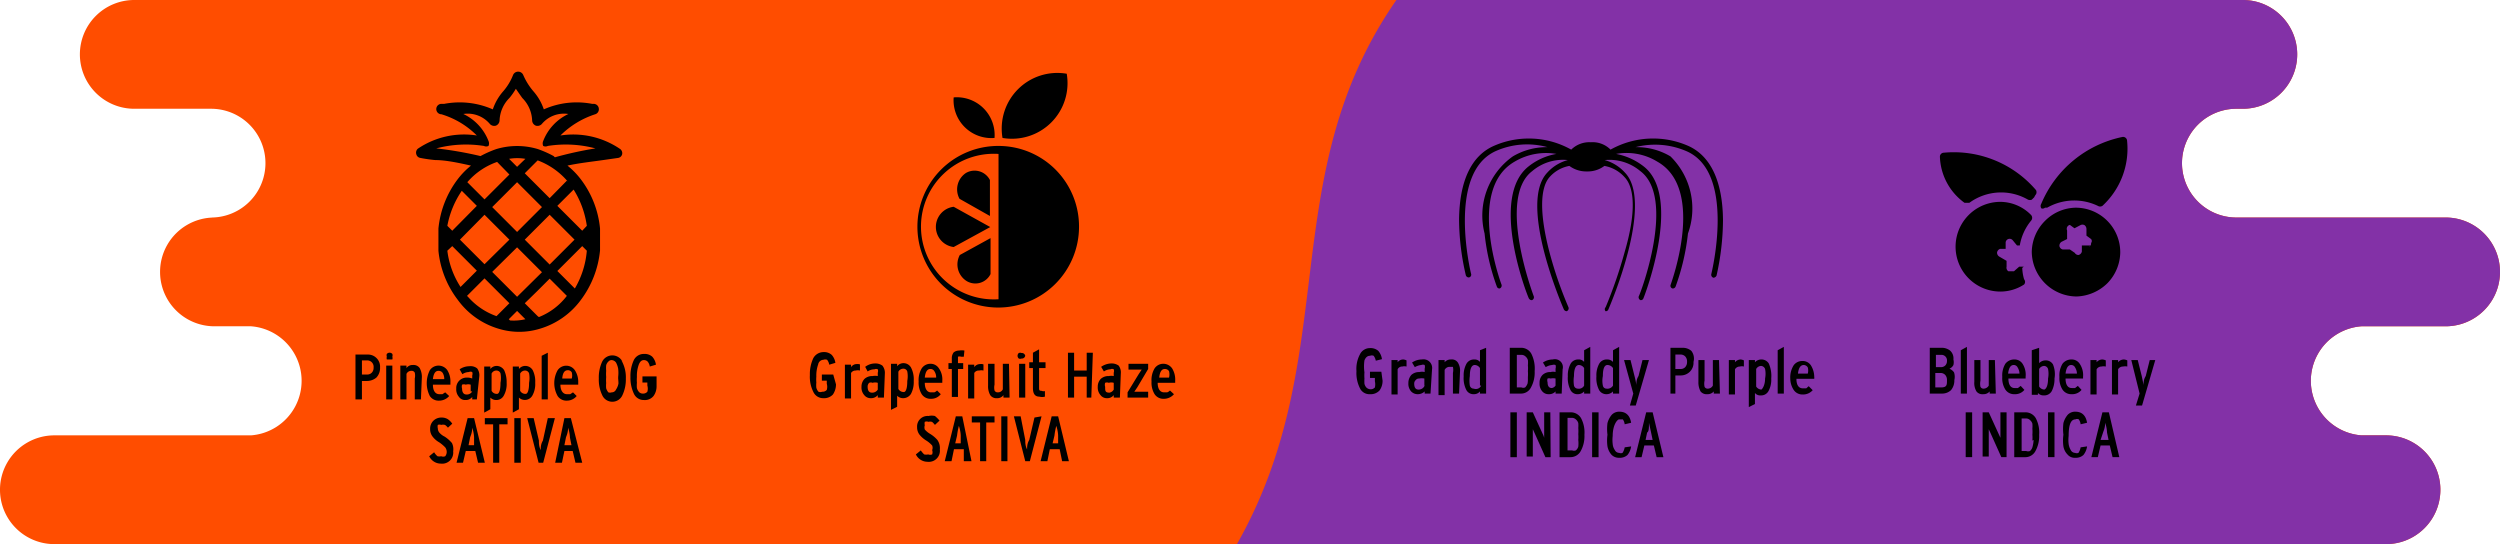 <svg xmlns="http://www.w3.org/2000/svg" data-name="Layer 1" viewBox="0 0 81.37 17.71"><path fill="#ff4d00" d="M79.6 7.08h-6.81a1.77 1.77 0 1 1 0-3.54H73a1.77 1.77 0 0 0 1.77-1.77A1.77 1.77 0 0 0 73 0H4.37A1.77 1.77 0 0 0 2.6 1.77a1.77 1.77 0 0 0 1.77 1.77h2.5a1.77 1.77 0 0 1 0 3.54h.11a1.77 1.77 0 0 0 0 3.54h1.19a1.78 1.78 0 0 1 0 3.55h-6.4a1.77 1.77 0 1 0 0 3.54h75.89a1.77 1.77 0 0 0 0-3.54h-.8a1.78 1.78 0 0 1 0-3.55h2.74a1.77 1.77 0 0 0 0-3.54z"/><path d="M32.63 4.49a1.81 1.81 0 0 1 2.09-2.09 1.81 1.81 0 0 1-2.09 2.09zm2.49 2.9a2.63 2.63 0 1 1-2.62-2.64 2.62 2.62 0 0 1 2.62 2.64zM32.5 5.01a2.37 2.37 0 1 0 0 4.73zm-1.05 4.13a.64.64 0 0 1-.21-.84l1-.55v1.17a.55.55 0 0 1-.79.22zm-.22-2.67a.64.64 0 0 1 .21-.84.56.56 0 0 1 .78.23v1.17zm-.19 1.57a.66.66 0 0 1 0-1.31l1.19.66zm0-4.87a1.23 1.23 0 0 1 1.33 1.32 1.23 1.23 0 0 1-1.33-1.32zm-3.83 9.34a.59.59 0 0 1-.1.33.39.39 0 0 1-.31.12.35.35 0 0 1-.33-.21 1.08 1.08 0 0 1-.11-.54 1.22 1.22 0 0 1 .11-.55.38.38 0 0 1 .33-.2.37.37 0 0 1 .27.09.49.49 0 0 1 .12.26l-.2.06a.34.34 0 0 0-.07-.16.17.17 0 0 0-.12 0 .18.18 0 0 0-.17.15 1.09 1.09 0 0 0-.06.4 1.15 1.15 0 0 0 0 .19.85.85 0 0 0 0 .17.32.32 0 0 0 .07.13.16.16 0 0 0 .12 0 .18.18 0 0 0 .15-.06.35.35 0 0 0 0-.2v-.1h-.16v-.2h.37zm.78-.65v.2a.29.29 0 0 0-.14 0 .17.17 0 0 0-.15.08v.83h-.2v-1.1h.2v.08a.22.22 0 0 1 .19-.1.24.24 0 0 1 .1.01zm.78 1.08h-.2v-.08a.28.28 0 0 1-.23.1.26.26 0 0 1-.21-.1.37.37 0 0 1-.09-.27.36.36 0 0 1 .1-.26.37.37 0 0 1 .26-.09.47.47 0 0 1 .17 0v-.11a.16.16 0 0 0 0-.11.14.14 0 0 0-.11 0 .4.4 0 0 0-.22.07l-.08-.15a.53.53 0 0 1 .31-.11.39.39 0 0 1 .25.07.37.37 0 0 1 .08.26zm-.2-.26v-.22a.31.31 0 0 0-.17 0 .14.14 0 0 0-.11 0 .17.17 0 0 0-.05.13c0 .13.05.19.14.19a.21.21 0 0 0 .19-.1zm1.17-.28a.82.82 0 0 1-.09.42.3.3 0 0 1-.26.14.27.27 0 0 1-.19-.08v.36l-.2.1v-1.5h.2v.08a.26.26 0 0 1 .21-.1.28.28 0 0 1 .24.14.83.83 0 0 1 .09.44zm-.21 0a.83.83 0 0 0 0-.31.13.13 0 0 0-.13-.09.18.18 0 0 0-.16.1v.56a.2.2 0 0 0 .17.1c.07.01.12-.11.12-.35zm1.14-.01v.07h-.57c0 .2.08.31.2.31h.11a.24.24 0 0 0 .09-.06l.12.12a.39.39 0 0 1-.32.15.34.34 0 0 1-.3-.15.71.71 0 0 1-.1-.41.74.74 0 0 1 .1-.43.34.34 0 0 1 .29-.15.32.32 0 0 1 .27.15.62.62 0 0 1 .11.4zm-.2-.1a.35.35 0 0 0-.06-.21.14.14 0 0 0-.13-.07c-.1 0-.16.09-.18.28zm.9-.68h-.09a.15.15 0 0 0-.1 0v.21h.17v.19h-.17v.91h-.2v-.91h-.11v-.19h.11v-.15a.3.3 0 0 1 .06-.2.28.28 0 0 1 .18-.06.44.44 0 0 1 .17 0zm.64.25v.2a.32.32 0 0 0-.14 0 .17.17 0 0 0-.16.08v.83h-.2v-1.1h.2v.08a.23.23 0 0 1 .19-.1.24.24 0 0 1 .11.01zm.85 1.08h-.2v-.08a.24.24 0 0 1-.21.1.24.24 0 0 1-.22-.1.59.59 0 0 1-.07-.31v-.71h.21v.68a.44.44 0 0 0 0 .19.11.11 0 0 0 .11.06.17.17 0 0 0 .16-.1v-.83h.2zm.51-1.39a.11.11 0 0 1-.12.12.12.12 0 0 1-.09 0 .12.12 0 0 1 0-.18.12.12 0 0 1 .09 0 .11.11 0 0 1 .12.12zm0 1.39h-.2v-1.1h.2zm.64-.21v.18a.35.35 0 0 1-.18 0c-.14 0-.21-.09-.21-.28v-.65h-.12v-.19h.12v-.31l.2-.11v.42h.21v.19h-.21v.63c0 .08 0 .11.08.11a.18.18 0 0 0 .11.01zm1.51.21h-.15v-.68h-.41v.68h-.2v-1.46h.2v.58h.41v-.58h.2zm.93 0h-.2v-.08a.26.26 0 0 1-.22.1.25.25 0 0 1-.21-.1.37.37 0 0 1-.09-.27.36.36 0 0 1 .1-.26.37.37 0 0 1 .26-.09.41.41 0 0 1 .16 0v-.11a.16.16 0 0 0 0-.11.12.12 0 0 0-.11 0 .4.4 0 0 0-.21.07l-.09-.15a.59.59 0 0 1 .32-.11.39.39 0 0 1 .25.07.37.37 0 0 1 .07.26zm-.2-.26v-.22a.27.27 0 0 0-.16 0 .16.16 0 0 0-.12 0 .22.22 0 0 0 0 .13c0 .13 0 .19.14.19a.2.2 0 0 0 .14-.1zm1.12.26h-.67v-.17l.36-.59.1-.15h-.43v-.19h.64v.17l-.35.59-.1.15h.45zm.88-.55v.07h-.57c0 .2.08.31.21.31h.1a.24.24 0 0 0 .09-.06l.13.12a.43.43 0 0 1-.33.15.34.34 0 0 1-.3-.15.71.71 0 0 1-.1-.41.74.74 0 0 1 .1-.43.34.34 0 0 1 .29-.15.35.35 0 0 1 .28.15.69.69 0 0 1 .1.4zm-.2-.1a.43.43 0 0 0 0-.21.16.16 0 0 0-.14-.07c-.1 0-.16.09-.18.28zm-7.46 2.34a.36.36 0 0 1-.4.4.42.42 0 0 1-.38-.24l.16-.13a.81.81 0 0 0 .11.13.28.28 0 0 0 .13 0 .18.18 0 0 0 .13 0 .21.21 0 0 0 0-.14.2.2 0 0 0 0-.15.89.89 0 0 0-.19-.16.86.86 0 0 1-.22-.19.39.39 0 0 1-.08-.25.34.34 0 0 1 .37-.36.46.46 0 0 1 .21 0 1.06 1.06 0 0 1 .15.15l-.15.14s-.07-.09-.1-.1a.2.2 0 0 0-.11 0 .16.16 0 0 0-.12 0 .21.21 0 0 0 0 .11.22.22 0 0 0 0 .14.69.69 0 0 0 .17.14 1 1 0 0 1 .24.2.46.46 0 0 1 .08.31zm1.03.38h-.25v-.39h-.32l-.08.39h-.22l.36-1.46h.21zm-.35-.58v-.25s0-.14-.06-.32a2.33 2.33 0 0 0-.06.32l-.06.25zm1.1-.68h-.27v1.26h-.2v-1.26h-.27v-.2h.74zm.42 1.26h-.2v-1.46h.2zm1.11-1.46l-.38 1.46h-.15L33 13.55h.22l.15.77c0 .09 0 .19.06.31 0-.09 0-.19.07-.31l.17-.73zm.89 1.46h-.22l-.08-.39h-.32l-.08.39h-.22l.36-1.46h.21zm-.35-.58v-.25s0-.14-.06-.32a2.33 2.33 0 0 0-.06.32l-.06.25zM20.17 4.84a2.71 2.71 0 0 0-1.93-.43 2.85 2.85 0 0 1 1.13-.69.17.17 0 0 0 .12-.19.17.17 0 0 0-.17-.15h-.05a2.63 2.63 0 0 0-1.57.18 1.72 1.72 0 0 0-.34-.59 2.09 2.09 0 0 1-.33-.53.18.18 0 0 0-.33 0 1.82 1.82 0 0 1-.32.53 1.72 1.72 0 0 0-.34.59 2.67 2.67 0 0 0-1.58-.18h-.09a.17.17 0 0 0 0 .34 2.75 2.75 0 0 1 1.15.69 2.68 2.68 0 0 0-1.92.43.17.17 0 0 0-.05.18.16.16 0 0 0 .13.12 4.66 4.66 0 0 0 .49.07c.35 0 .8.1 1.16.18a2.56 2.56 0 0 0-.43.44 3.16 3.16 0 0 0-.63 1.61v.72a3.13 3.13 0 0 0 .63 1.6 2.53 2.53 0 0 0 1.33.94 2.29 2.29 0 0 0 1.34 0 2.56 2.56 0 0 0 1.33-.93 3.2 3.2 0 0 0 .63-1.62v-.71a3.13 3.13 0 0 0-.63-1.61 2.56 2.56 0 0 0-.43-.44c.36-.08.81-.13 1.16-.18l.49-.07a.16.16 0 0 0 .13-.12.17.17 0 0 0-.08-.18zm-4 .42l.41.42-.81.81-.56-.56a2.27 2.27 0 0 1 1-.67zm.66 2.79l.81.81-.81.8-.81-.81zm-1.06.55l-.8-.8.8-.81.81.81zm1.31-.8l.81-.81.81.81-.81.81zm-.25-.25l-.81-.81.81-.81.81.81zm-.26-2.38a1.57 1.57 0 0 1 .53 0l-.27.26zm-1.58 1l.53.53-.8.81-.16-.16a3 3 0 0 1 .47-1.14zm0 3.17a2.79 2.79 0 0 1-.43-1.18l.16-.15.4.4.4.4zm.21.29l.57-.57.81.81-.42.42a2.22 2.22 0 0 1-.92-.62zm1.36.76l.27-.27.27.27a1.63 1.63 0 0 1-.5.04zm.94-.1l-.42-.42.41-.4.4-.4.56.56a2.13 2.13 0 0 1-.91.69zm1.17-.94l-.53-.53.81-.81.15.15a2.89 2.89 0 0 1-.39 1.23zm0-3.18a3 3 0 0 1 .43 1.18l-.15.16-.81-.81zm-.22-.29l-.56.57-.81-.81.42-.42a2.37 2.37 0 0 1 .99.7zm-.43-.8a3.43 3.43 0 0 0-.52-.23 2.35 2.35 0 0 0-1.34 0 3.43 3.43 0 0 0-.52.23 12 12 0 0 0-1.44-.25 3.77 3.77 0 0 1 1.55-.08.17.17 0 0 0 .15 0 .2.2 0 0 0 0-.16 1.62 1.62 0 0 0-.82-.88.94.94 0 0 1 .86.32.19.19 0 0 0 .2.06.19.19 0 0 0 .12-.17 1.09 1.09 0 0 1 .32-.73q.11-.13.21-.3.11.16.21.3a1.09 1.09 0 0 1 .32.73.19.19 0 0 0 .12.17.19.19 0 0 0 .2-.06.94.94 0 0 1 .86-.32 1.62 1.62 0 0 0-.82.88.2.2 0 0 0 0 .16.17.17 0 0 0 .15 0 3.77 3.77 0 0 1 1.55.08 12 12 0 0 0-1.32.29zm-5.65 6.88a.45.45 0 0 1-.12.33.48.48 0 0 1-.3.11h-.17v.6h-.21v-1.46h.39a.39.39 0 0 1 .29.11.39.39 0 0 1 .12.31zm-.21 0a.21.21 0 0 0-.06-.17.21.21 0 0 0-.16-.06h-.16v.46h.17a.2.2 0 0 0 .15-.06.22.22 0 0 0 .06-.16zm.61-.35a.16.16 0 0 1 0 .09h-.18a.16.16 0 0 1 0-.09.14.14 0 0 1 0-.09.12.12 0 0 1 .18 0 .14.14 0 0 1 0 .09zm0 1.39h-.2v-1.1h.2zm.93 0h-.2v-.68a.44.44 0 0 0 0-.19.11.11 0 0 0-.11-.06.17.17 0 0 0-.16.1V13h-.2v-1.1h.2v.08a.24.24 0 0 1 .21-.1.24.24 0 0 1 .22.1.59.59 0 0 1 .07.31zm.96-.55v.07h-.57c0 .2.08.31.21.31h.1l.09-.06.13.12a.43.43 0 0 1-.33.15.34.34 0 0 1-.3-.15.93.93 0 0 1 0-.84.34.34 0 0 1 .29-.15.35.35 0 0 1 .28.15.69.69 0 0 1 .1.4zm-.2-.11a.39.39 0 0 0-.05-.2.16.16 0 0 0-.14-.07q-.15 0-.18.27zm1.06.66h-.15v-.08a.26.26 0 0 1-.22.1.24.24 0 0 1-.21-.1.37.37 0 0 1-.09-.27.34.34 0 0 1 .36-.36.42.42 0 0 1 .16.03v-.1a.16.16 0 0 0 0-.11.12.12 0 0 0-.11 0 .37.37 0 0 0-.21.07l-.09-.16a.57.57 0 0 1 .32-.1.34.34 0 0 1 .25.07.37.37 0 0 1 .07.26zm-.2-.26v-.22a.27.27 0 0 0-.16 0 .16.16 0 0 0-.12 0 .22.22 0 0 0 0 .13c0 .12.05.19.14.19a.2.2 0 0 0 .19-.1zm1.17-.28a.76.76 0 0 1-.09.41.27.27 0 0 1-.25.15.26.26 0 0 1-.19-.08v.38l-.2.11v-1.5h.2v.08a.26.26 0 0 1 .2-.1.29.29 0 0 1 .25.14.93.93 0 0 1 .08.41zm-.2 0a.83.83 0 0 0 0-.31.14.14 0 0 0-.13-.09.17.17 0 0 0-.16.1v.56a.19.19 0 0 0 .17.1c.07.01.12-.11.12-.35zm1.13 0a.76.76 0 0 1-.09.41.28.28 0 0 1-.44.07v.38l-.2.11v-1.5h.2v.08a.26.26 0 0 1 .21-.1.28.28 0 0 1 .24.14.82.82 0 0 1 .08.41zm-.2 0a.83.83 0 0 0 0-.31.14.14 0 0 0-.13-.09.18.18 0 0 0-.16.1v.56a.19.19 0 0 0 .17.1c.07.01.12-.11.12-.35zm.61.54h-.2v-1.42l.2-.1zm.99-.55v.07h-.58c0 .2.09.31.21.31h.11l.09-.06.12.12a.41.41 0 0 1-.32.15.34.34 0 0 1-.3-.15.86.86 0 0 1 0-.84.34.34 0 0 1 .56 0 .68.68 0 0 1 .11.4zm-.21-.13a.39.39 0 0 0 0-.2.14.14 0 0 0-.13-.07q-.16 0-.18.27zm1.61-.6a1.1 1.1 0 0 1 .15.6 1.2 1.2 0 0 1-.11.54.36.36 0 0 1-.66 0 1.17 1.17 0 0 1-.11-.54 1.22 1.22 0 0 1 .11-.55.37.37 0 0 1 .66 0zm-.1.55a1.14 1.14 0 0 0 0-.27.68.68 0 0 0-.07-.2.19.19 0 0 0-.14-.08.14.14 0 0 0-.11.05.24.24 0 0 0-.07.12 1 1 0 0 0 0 .18 1.21 1.21 0 0 0 0 .2 1.34 1.34 0 0 0 0 .2.85.85 0 0 0 0 .17.4.4 0 0 0 .07.13.16.16 0 0 0 .11 0 .15.15 0 0 0 .14-.09.52.52 0 0 0 .08-.2 2 2 0 0 0-.01-.16zm1.25.3a.53.53 0 0 1-.1.32.36.36 0 0 1-.31.13.35.35 0 0 1-.33-.21 1.2 1.2 0 0 1-.11-.54 1.22 1.22 0 0 1 .11-.55.36.36 0 0 1 .33-.2.37.37 0 0 1 .27.09.49.49 0 0 1 .12.26l-.2.06a.34.34 0 0 0-.07-.16.17.17 0 0 0-.12-.05c-.08 0-.13.05-.17.15a1.09 1.09 0 0 0-.06.4 1.15 1.15 0 0 0 0 .19.85.85 0 0 0 0 .17.32.32 0 0 0 .07.13.16.16 0 0 0 .12.05.18.18 0 0 0 .15-.06.35.35 0 0 0 0-.2v-.1h-.16v-.2h.46zm-6.62 2.12a.36.36 0 0 1-.4.4.42.42 0 0 1-.38-.24l.16-.13a.5.5 0 0 0 .11.13.27.27 0 0 0 .12 0 .17.17 0 0 0 .13 0 .22.22 0 0 0 .05-.14.25.25 0 0 0-.05-.15 1.26 1.26 0 0 0-.19-.16.72.72 0 0 1-.22-.19.39.39 0 0 1-.08-.25.36.36 0 0 1 .1-.26.37.37 0 0 1 .27-.11.39.39 0 0 1 .2.05.54.54 0 0 1 .15.15l-.14.13s-.07-.08-.1-.09a.21.21 0 0 0-.12 0 .15.15 0 0 0-.11 0 .21.21 0 0 0 0 .11.22.22 0 0 0 .05.14.52.52 0 0 0 .17.13 1.05 1.05 0 0 1 .24.21.46.46 0 0 1 .04.27zm1.03.37h-.22l-.09-.38h-.31l-.09.38h-.21l.36-1.45h.21zm-.35-.57v-.25s0-.14-.06-.32c0 .17-.06.28-.07.32l-.05.25zm1.09-.68h-.27v1.25h-.2v-1.25h-.27v-.2h.74zm.43 1.25h-.21v-1.45h.21zm1.11-1.45l-.38 1.45h-.15l-.37-1.45h.21l.17.73c0 .09 0 .19.06.31 0-.09 0-.19.07-.31l.16-.73zm.89 1.45h-.22l-.09-.38h-.27l-.08.38h-.22l.3-1.45h.21zm-.35-.57l-.05-.25s0-.14-.06-.32c0 .17-.06.28-.07.32l-.05.25z"/><path fill="#8331a7" d="M79.6 7.08h-6.81a1.77 1.77 0 1 1 0-3.54H73A1.77 1.77 0 1 0 73 0H45.45c-4 5.75-1.72 11.59-5.19 17.71h37.4a1.77 1.77 0 0 0 0-3.54h-.8a1.78 1.78 0 0 1 0-3.55h2.74a1.77 1.77 0 0 0 0-3.54z"/><path d="M54.93 4.74a2.84 2.84 0 0 0-2.51.13.82.82 0 0 0-.64-.24.84.84 0 0 0-.64.24 2.82 2.82 0 0 0-2.5-.13c-.75.32-1.14 1.15-1.15 2.42a8.09 8.09 0 0 0 .22 1.8.1.1 0 0 0 .1.07.09.09 0 0 0 .07-.12s-.81-3.29.82-4a2.51 2.51 0 0 1 1.67-.12 2.16 2.16 0 0 0-1.13.3 2.36 2.36 0 0 0-.92 2.51 7.16 7.16 0 0 0 .4 1.73.09.09 0 0 0 .09.06.1.1 0 0 0 .06-.13s-1.16-3.09.43-4a2 2 0 0 1 1.36-.25 2 2 0 0 0-.9.4c-1.29 1-.07 4.16 0 4.3a.11.11 0 0 0 .1.06.1.1 0 0 0 .06-.13s-1.21-3.19-.05-4.07a1.54 1.54 0 0 1 1.16-.36 1.37 1.37 0 0 0-.67.41c-.95 1 .48 4.31.54 4.45a.11.11 0 0 0 .09.06.1.1 0 0 0 .06-.13 13.06 13.06 0 0 1-.62-1.8c-.32-1.23-.31-2.07 0-2.43a1.13 1.13 0 0 1 .65-.37.92.92 0 0 0 .57.18.9.9 0 0 0 .57-.18 1.15 1.15 0 0 1 .66.37c.34.36.36 1.2 0 2.43a14.81 14.81 0 0 1-.62 1.8.09.09 0 0 0 0 .13.09.09 0 0 0 .09-.06c.06-.14 1.49-3.46.54-4.45a1.39 1.39 0 0 0-.66-.41 1.56 1.56 0 0 1 1.16.36c1.17.88 0 4-.05 4.07a.1.1 0 0 0 .06.13.09.09 0 0 0 .09-.06c.06-.14 1.27-3.33 0-4.3a2.07 2.07 0 0 0-.89-.4 1.91 1.91 0 0 1 1.34.25c1.59.89.45 3.95.44 4a.09.09 0 0 0 .06.13.1.1 0 0 0 .1-.07 7.41 7.41 0 0 0 .4-1.72 2.38 2.38 0 0 0-.57-2.51 2.14 2.14 0 0 0-1.14-.3 2.57 2.57 0 0 1 1.66.13c1.62.7.82 3.95.81 4a.1.1 0 0 0 .07.12.12.12 0 0 0 .1-.07 8.42 8.42 0 0 0 .21-1.8c-.01-1.28-.41-2.11-1.15-2.43zM45 12.39a.53.53 0 0 1-.1.32.39.39 0 0 1-.31.12.34.34 0 0 1-.33-.2 1.1 1.1 0 0 1-.11-.55 1 1 0 0 1 .11-.54.36.36 0 0 1 .33-.21.38.38 0 0 1 .27.09.52.52 0 0 1 .12.27l-.2.05a.4.4 0 0 0-.07-.16.16.16 0 0 0-.12 0q-.12 0-.18.15a1.37 1.37 0 0 0 0 .39 1.27 1.27 0 0 0 0 .2 1.36 1.36 0 0 0 0 .17.27.27 0 0 0 .07.13.21.21 0 0 0 .12.05.18.18 0 0 0 .15-.06.46.46 0 0 0 0-.2v-.11h-.16v-.2h.37zm.78-.66v.2a.29.29 0 0 0-.14 0 .16.16 0 0 0-.15.09v.82h-.2v-1.12h.2v.07a.23.23 0 0 1 .19-.09.33.33 0 0 1 .1.03zm.78 1.08h-.19v-.07a.32.32 0 0 1-.23.09.29.29 0 0 1-.21-.09.37.37 0 0 1-.09-.27.39.39 0 0 1 .1-.27.37.37 0 0 1 .26-.09.33.33 0 0 1 .17 0V12a.21.21 0 0 0 0-.12.14.14 0 0 0-.11 0 .52.52 0 0 0-.21.07l-.09-.15a.57.57 0 0 1 .32-.1.28.28 0 0 1 .33.32zm-.2-.26v-.23a.47.47 0 0 0-.17 0 .13.13 0 0 0-.11.05.15.15 0 0 0-.05.12c0 .13.05.19.14.19a.21.21 0 0 0 .2-.13zm1.13.26h-.2v-.67a.49.49 0 0 0 0-.2h-.11a.18.18 0 0 0-.16.1v.82h-.2v-1.14h.2v.07a.26.26 0 0 1 .21-.09.23.23 0 0 1 .22.1.49.49 0 0 1 .07.31zm.88 0h-.2v-.07a.25.25 0 0 1-.2.09.26.26 0 0 1-.24-.13.84.84 0 0 1-.09-.45.78.78 0 0 1 .09-.41.28.28 0 0 1 .26-.14.22.22 0 0 1 .18.08v-.38l.2-.08zm-.2-.26v-.57a.21.21 0 0 0-.17-.1c-.1 0-.16.12-.16.36a1 1 0 0 0 0 .31.13.13 0 0 0 .13.1.19.19 0 0 0 .24-.1zm1.78-.47a1 1 0 0 1-.12.53.36.36 0 0 1-.34.2h-.35v-1.49h.35a.38.38 0 0 1 .35.19 1.07 1.07 0 0 1 .11.57zm-.22.19a1.15 1.15 0 0 0 0-.19 1.09 1.09 0 0 0 0-.19.85.85 0 0 0 0-.17.25.25 0 0 0-.08-.12.19.19 0 0 0-.13-.05h-.15v1.06h.15a.16.16 0 0 0 .12 0 .35.35 0 0 0 .08-.13.85.85 0 0 0 .01-.16zm1.1.54h-.2v-.07a.28.28 0 0 1-.22.09.26.26 0 0 1-.21-.09.37.37 0 0 1-.09-.27.35.35 0 0 1 .1-.27.36.36 0 0 1 .26-.09.29.29 0 0 1 .16 0V12a.21.21 0 0 0 0-.12.16.16 0 0 0-.11 0 .47.47 0 0 0-.21.07l-.09-.15a.57.57 0 0 1 .32-.1.26.26 0 0 1 .32.32zm-.2-.26v-.23a.38.38 0 0 0-.16 0 .17.17 0 0 0-.1 0 .19.19 0 0 0 0 .12c0 .13.05.19.14.19a.19.19 0 0 0 .12-.08zm1.13.26h-.2v-.07a.27.27 0 0 1-.2.09.25.25 0 0 1-.24-.13.84.84 0 0 1-.09-.45.78.78 0 0 1 .09-.41.28.28 0 0 1 .25-.14.22.22 0 0 1 .19.08v-.38l.2-.11zm-.2-.26v-.57a.21.21 0 0 0-.17-.1c-.1 0-.16.12-.16.36a1 1 0 0 0 0 .31.13.13 0 0 0 .13.1.19.19 0 0 0 .2-.1zm1.14.26h-.2v-.07a.29.29 0 0 1-.21.09.27.27 0 0 1-.24-.13.84.84 0 0 1-.09-.45.78.78 0 0 1 .09-.41.28.28 0 0 1 .26-.14.25.25 0 0 1 .19.08v-.38l.2-.11zm-.2-.26v-.57a.22.22 0 0 0-.18-.1q-.15 0-.15.36a.76.76 0 0 0 0 .31.12.12 0 0 0 .12.1.21.21 0 0 0 .21-.1zm1.17-.83l-.43 1.48h-.19l.11-.39-.3-1.09h.21l.13.52a2.47 2.47 0 0 1 .06.29c0-.08 0-.18.07-.29l.13-.52zm1.45.06a.41.41 0 0 1-.12.32.42.42 0 0 1-.3.12h-.17v.59h-.16v-1.49h.39a.43.43 0 0 1 .29.1.41.41 0 0 1 .07.36zm-.21 0a.24.24 0 0 0-.06-.18.21.21 0 0 0-.16-.06h-.16v.47h.17a.2.2 0 0 0 .15-.06.24.24 0 0 0 .06-.16zm1.07 1.03h-.2v-.07a.26.26 0 0 1-.21.09.25.25 0 0 1-.22-.09.62.62 0 0 1-.07-.31v-.71h.2v.67a.49.49 0 0 0 0 .2.11.11 0 0 0 .11.06.19.19 0 0 0 .16-.1v-.83h.2zm.78-1.08v.2a.25.25 0 0 0-.13 0 .18.18 0 0 0-.16.09v.82h-.2v-1.12h.2v.07a.25.25 0 0 1 .19-.09.33.33 0 0 1 .1.03zm.89.59a.76.76 0 0 1-.09.41.27.27 0 0 1-.25.14.22.22 0 0 1-.19-.08v.36l-.2.1v-1.53h.2v.07a.28.28 0 0 1 .2-.09.28.28 0 0 1 .25.13 1 1 0 0 1 .08.49zm-.2 0a.8.8 0 0 0 0-.31.15.15 0 0 0-.13-.1.19.19 0 0 0-.16.1v.57a.21.21 0 0 0 .17.1c.04-.03.12-.15.12-.36zm.61.49h-.2V11.4l.2-.11zm.99-.55a.35.35 0 0 1 0 .07h-.58c0 .21.08.31.21.31h.11l.08-.07.13.13a.42.42 0 0 1-.33.14.34.34 0 0 1-.29-.15.69.69 0 0 1-.11-.37.74.74 0 0 1 .11-.43.34.34 0 0 1 .28-.14.32.32 0 0 1 .28.14.72.72 0 0 1 .11.37zm-.21-.1a.39.39 0 0 0 0-.2.16.16 0 0 0-.13-.08c-.11 0-.17.1-.19.28zm-9.47 2.72h-.21v-1.46h.21zm1.1 0h-.17l-.35-.78-.06-.13a.36.36 0 0 1 0-.11v1h-.2v-1.44h.2l.32.7a.7.7 0 0 1 .05.13.64.64 0 0 1 0 .11v-.94h.2zm1.1-.73a1 1 0 0 1-.12.53.38.38 0 0 1-.34.2h-.35v-1.46h.35a.39.39 0 0 1 .35.19 1 1 0 0 1 .11.54zm-.2.17a1.15 1.15 0 0 0 0-.19 1.27 1.27 0 0 0 0-.2.94.94 0 0 0 0-.16.25.25 0 0 0-.08-.12.19.19 0 0 0-.13-.05h-.14v1.06h.15a.17.17 0 0 0 .12 0 .25.25 0 0 0 .08-.12 1 1 0 0 0 0-.22zm.66.56h-.21v-1.46h.21zm1.06-.35a.56.56 0 0 1-.12.28.37.37 0 0 1-.27.09.33.33 0 0 1-.25-.1.57.57 0 0 1-.13-.27 1.38 1.38 0 0 1 0-.38 1.48 1.48 0 0 1 0-.38.69.69 0 0 1 .14-.27.33.33 0 0 1 .25-.1c.21 0 .34.12.38.36l-.21.05a.34.34 0 0 0-.06-.16h-.12c-.06 0-.21.18-.21.54a1.06 1.06 0 0 0 0 .26.4.4 0 0 0 .07.2.16.16 0 0 0 .14.09.14.14 0 0 0 .11 0 .45.45 0 0 0 .07-.18zm1.05.35h-.22l-.09-.38h-.31l-.09.38h-.21l.36-1.46h.21zm-.35-.56l-.05-.24-.07-.32c0 .17 0 .28-.06.32l-.05.24zM63.94 6.6h.16a1.75 1.75 0 0 1 1.91-.1.17.17 0 0 0 .12 0l.08-.08a.44.44 0 0 1 .06-.1.15.15 0 0 0 0-.13 3.52 3.52 0 0 0-3-1.22.13.13 0 0 0-.13.13 1.93 1.93 0 0 0 .8 1.5zm2.62.16h.07a1.78 1.78 0 0 1 1.65-.06.14.14 0 0 0 .15 0 2.53 2.53 0 0 0 .8-2.14.13.13 0 0 0-.16-.1 3.67 3.67 0 0 0-2.63 2.17.14.14 0 0 0 0 .15.11.11 0 0 0 .12-.02zm1 0a1.44 1.44 0 0 0-1 .43 1.46 1.46 0 0 0-.43 1 1.47 1.47 0 0 0 1.46 1.46 1.5 1.5 0 0 0 1-.43 1.47 1.47 0 0 0 .42-1 1.45 1.45 0 0 0-1.46-1.46zm.48 1.23h-.28v.2a.15.15 0 0 1-.11.11.14.14 0 0 1-.12-.07l-.16-.11h-.23a.14.14 0 0 1-.11-.11.15.15 0 0 1 .07-.14l.18-.09V7.5a.13.13 0 0 1 .09-.18l.15.11.19-.1a.14.14 0 0 1 .14 0 .16.16 0 0 1 .06.13v.21l.15.11a.1.1 0 0 1 0 .13.11.11 0 0 1-.07.12zm-2.17.69h-.15l-.17.15h-.18a.14.14 0 0 1-.06-.15v-.19l-.24-.14a.15.15 0 0 1-.07-.13.15.15 0 0 1 .1-.12h.18v-.21a.13.13 0 0 1 .23-.07l.14.17h.09a1.71 1.71 0 0 1 .37-.81.14.14 0 0 0 0-.18 1.41 1.41 0 0 0-1-.43 1.46 1.46 0 0 0 0 2.92 1.42 1.42 0 0 0 .77-.23.13.13 0 0 0 0-.17 1.51 1.51 0 0 1-.06-.37zm-2.26 3.69a.49.49 0 0 1-.11.33.42.42 0 0 1-.3.11h-.39v-1.49h.37a.44.44 0 0 1 .29.09.34.34 0 0 1 .11.29.39.39 0 0 1 0 .18.25.25 0 0 1-.13.12.35.35 0 0 1 .15.12.46.46 0 0 1 .01.25zm-.24-.62a.18.18 0 0 0-.19-.2h-.17v.4h.16a.2.2 0 0 0 .14-.05.2.2 0 0 0 .06-.15zm0 .62a.24.24 0 0 0-.06-.17.21.21 0 0 0-.16-.06h-.16v.47h.18c.2 0 .2-.08.2-.24zm.65.44h-.2V11.4l.2-.11zm.94 0h-.2v-.07a.26.26 0 0 1-.21.09.24.24 0 0 1-.22-.09.53.53 0 0 1-.07-.31v-.71h.2v.67a.49.49 0 0 0 0 .2.11.11 0 0 0 .11.06.2.2 0 0 0 .16-.1v-.83h.2zm.97-.55v.06h-.56c0 .21.08.31.2.31h.11l.09-.07.12.13a.39.39 0 0 1-.32.14.34.34 0 0 1-.3-.15.69.69 0 0 1-.1-.41.74.74 0 0 1 .1-.43.36.36 0 0 1 .29-.14.31.31 0 0 1 .27.14.66.66 0 0 1 .1.42zm-.2-.1a.39.39 0 0 0-.06-.2.14.14 0 0 0-.13-.08c-.1 0-.16.1-.18.28zm1.14.16a.86.86 0 0 1-.09.41.28.28 0 0 1-.26.14.24.24 0 0 1-.19-.08v.06h-.2V11.4l.24-.08v.5a.29.29 0 0 1 .21-.09.27.27 0 0 1 .24.13.84.84 0 0 1 .05.46zm-.21 0a.8.8 0 0 0 0-.31.14.14 0 0 0-.13-.1.2.2 0 0 0-.16.1v.57a.21.21 0 0 0 .17.1c.07-.03.12-.15.12-.36zm1.14-.06v.06h-.57c0 .21.08.31.2.31h.11l.09-.07.12.13a.39.39 0 0 1-.32.14.34.34 0 0 1-.3-.15.69.69 0 0 1-.1-.41.74.74 0 0 1 .1-.43.36.36 0 0 1 .29-.14.31.31 0 0 1 .27.14.66.66 0 0 1 .11.42zm-.2-.1a.39.39 0 0 0-.06-.2.14.14 0 0 0-.13-.08c-.1 0-.16.1-.18.28zm.94-.43v.2a.32.32 0 0 0-.14 0 .18.18 0 0 0-.16.09v.82h-.2v-1.12h.2v.07a.25.25 0 0 1 .19-.09.33.33 0 0 1 .11.03zm.7 0v.2a.32.32 0 0 0-.14 0 .18.18 0 0 0-.16.09v.82h-.2v-1.12h.2v.07a.25.25 0 0 1 .19-.09.33.33 0 0 1 .11.03zm.91-.01l-.43 1.48h-.2l.12-.39-.27-1.09h.21l.13.52.06.29c0-.08 0-.18.07-.29l.13-.52zm-5.96 3.16h-.21v-1.46h.21zm1.12 0h-.17l-.35-.78-.06-.13a.36.36 0 0 1 0-.11v1h-.2v-1.44h.2l.32.7.06.13v.11-.94h.2zm1.06-.73a1 1 0 0 1-.12.53.37.37 0 0 1-.34.2h-.35v-1.46h.35a.39.39 0 0 1 .35.19 1 1 0 0 1 .11.54zm-.22.19a1.15 1.15 0 0 0 0-.19 1.27 1.27 0 0 0 0-.2.94.94 0 0 0 0-.16.25.25 0 0 0-.08-.12.18.18 0 0 0-.12-.05h-.15v1.06h.15a.17.17 0 0 0 .12 0 .25.25 0 0 0 .08-.12 1 1 0 0 0 .04-.24zm.72.54h-.21v-1.46h.21zm1.06-.35a.56.56 0 0 1-.12.28.36.36 0 0 1-.26.09.3.3 0 0 1-.25-.1.5.5 0 0 1-.14-.27 1.38 1.38 0 0 1 0-.38 1.48 1.48 0 0 1 0-.38.69.69 0 0 1 .14-.27.33.33 0 0 1 .25-.1c.21 0 .34.12.38.36l-.21.05a.34.34 0 0 0-.06-.16.12.12 0 0 0-.11 0c-.15 0-.22.18-.22.54a1.06 1.06 0 0 0 0 .26.52.52 0 0 0 .07.2.16.16 0 0 0 .14.09.14.14 0 0 0 .11 0 .45.45 0 0 0 .07-.18zm1.05.35h-.22l-.09-.38h-.3l-.09.38h-.21l.36-1.46h.21zm-.35-.56l-.05-.24s0-.14-.06-.32c0 .17-.06.28-.07.32l-.08.24z"/></svg>